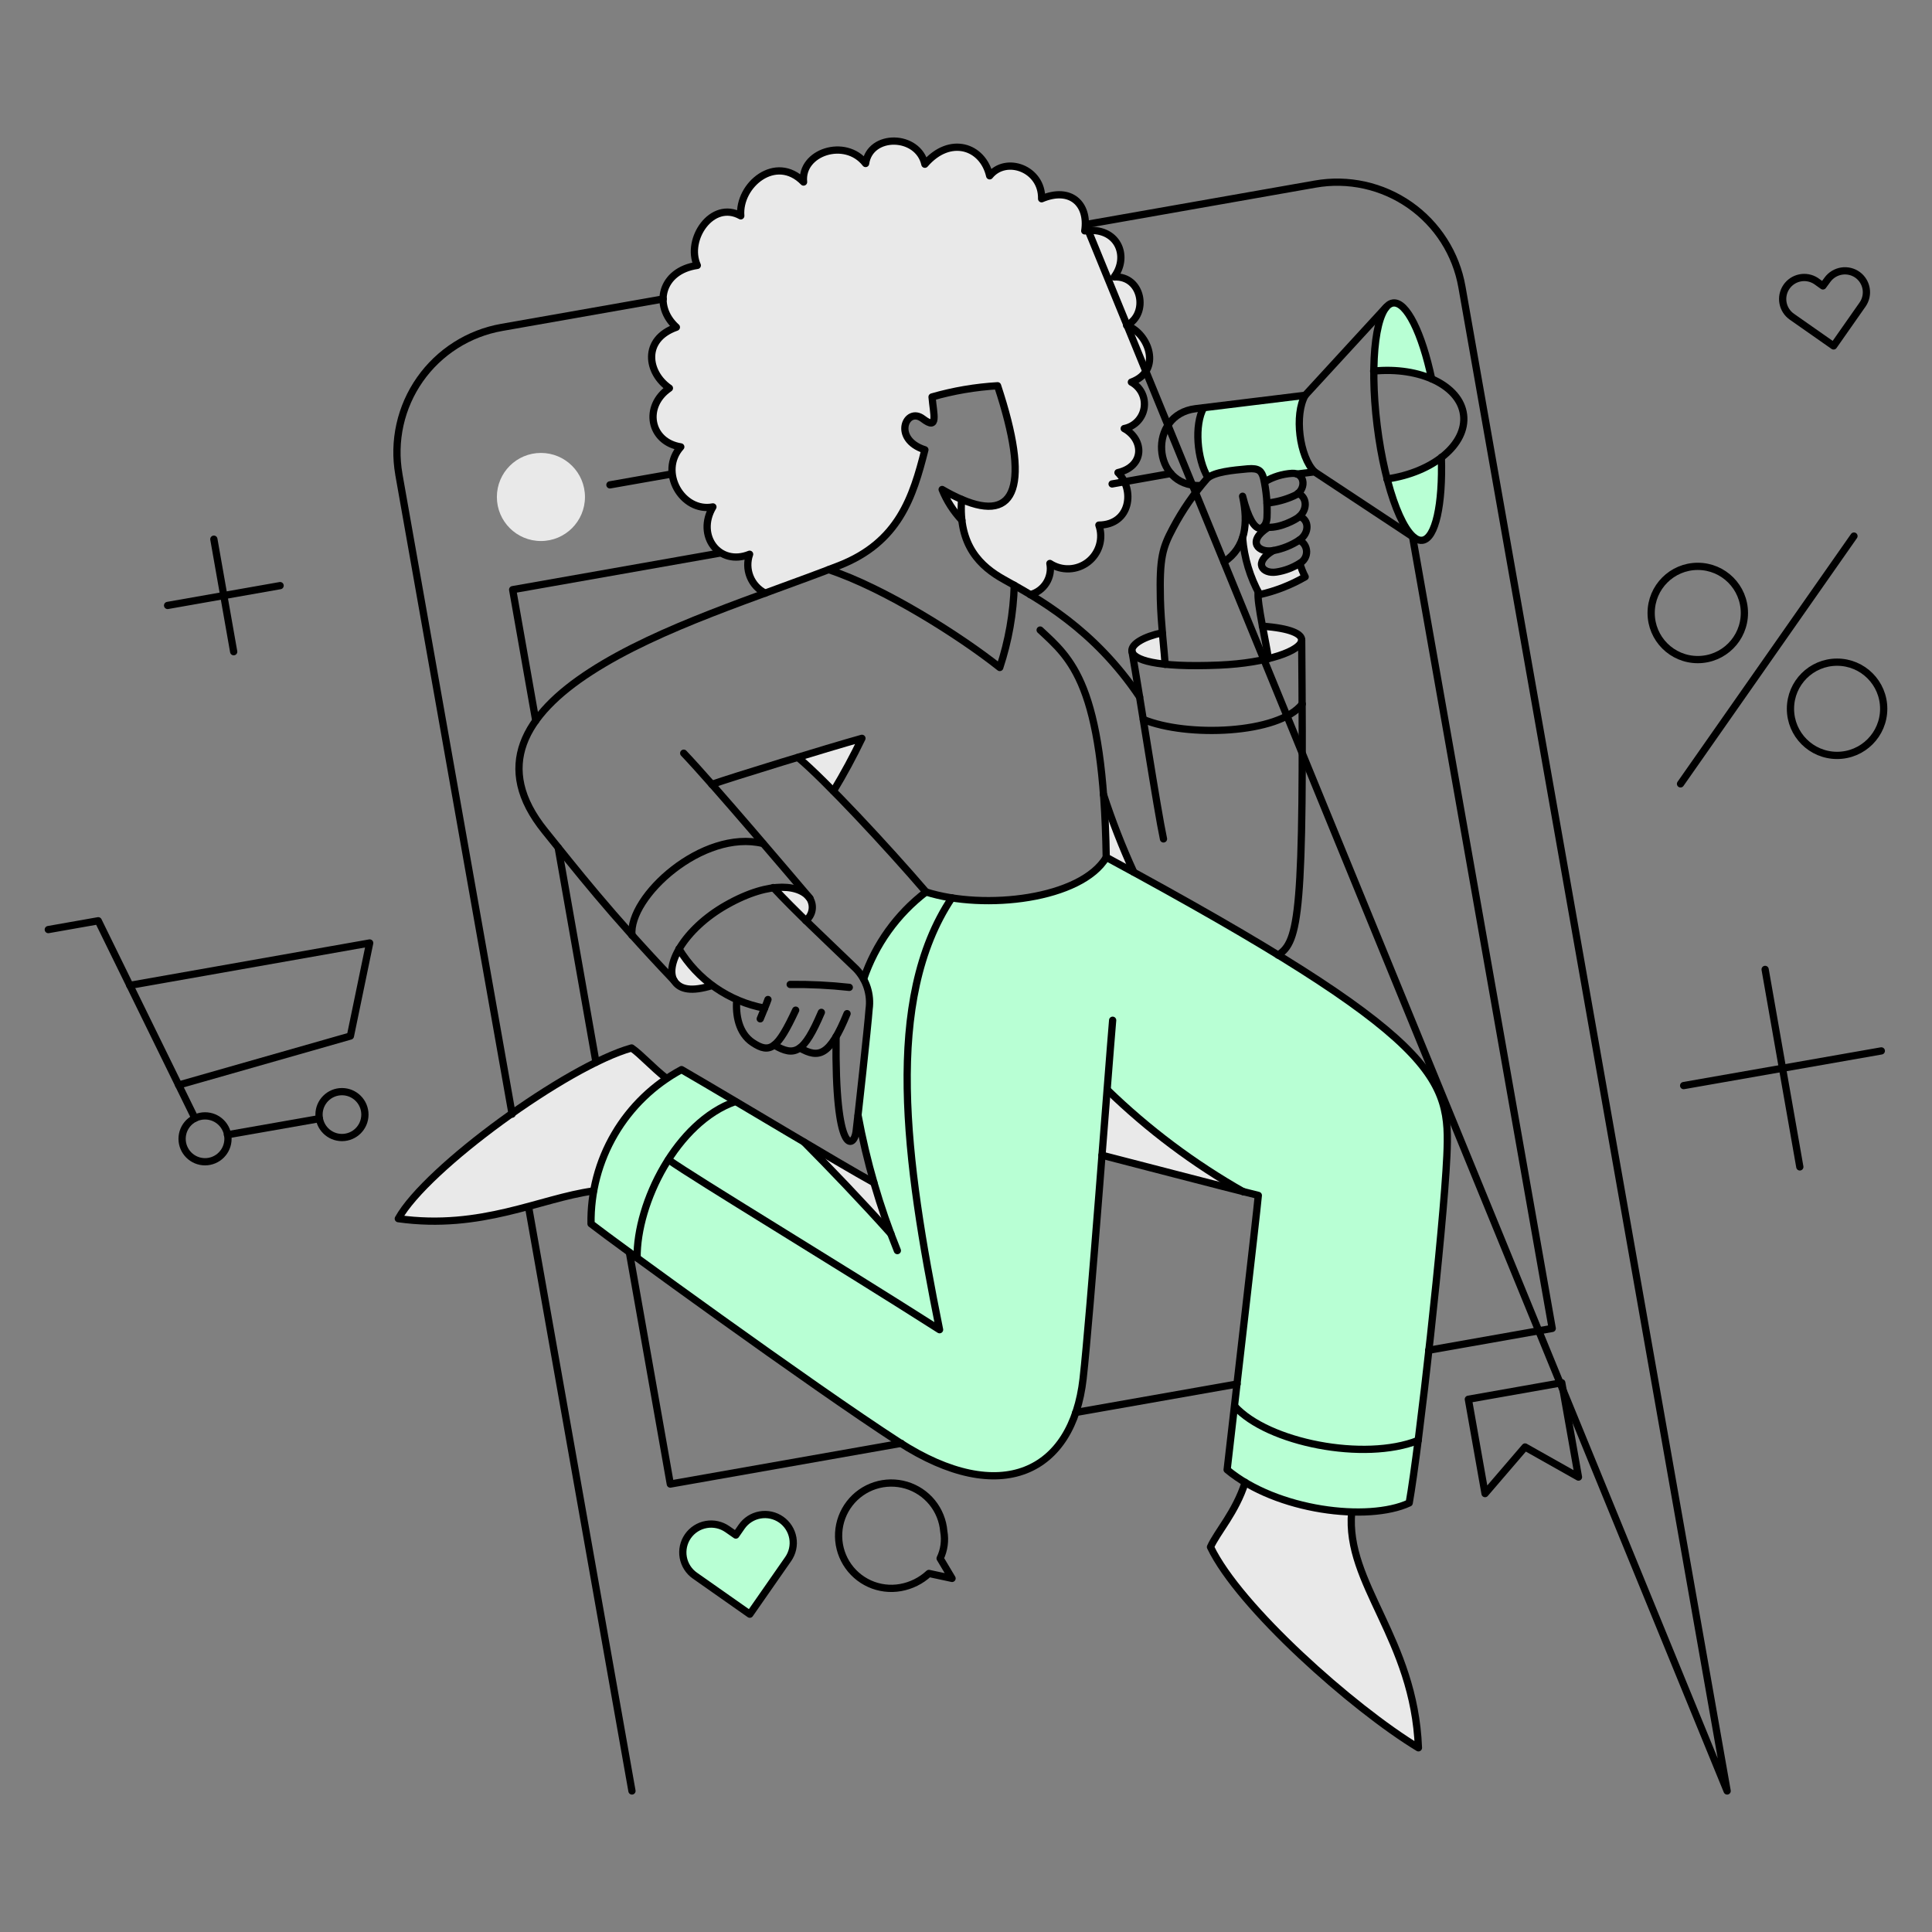 <svg width="400" height="400" viewBox="0 0 400 400" fill="none" xmlns="http://www.w3.org/2000/svg">
<rect x="0" y="0" width="400" height="400" fill="#808080" stroke="none"/>
<path d="M292.058 218C279.166 204.472 245.306 186.444 228.994 177.484C223.45 186.868 203.04 188.108 191.716 184.666C185.714 189.299 181.207 195.595 178.756 202.77C181.601 206.892 178.756 220.89 177.68 231.12C179.176 239.424 181.446 247.57 184.458 255.452C178.258 248.536 171.766 241.734 166.522 236.566C144.122 223.244 149.198 226.166 141.1 221.442C140.035 221.982 139.007 222.592 138.022 223.266C133.114 226.584 129.112 231.074 126.379 236.33C123.645 241.584 122.266 247.44 122.366 253.362C125.528 255.962 168.242 286.962 186.13 298.544C207.296 312.186 222.116 304.776 224.282 285.434C225.376 275.382 229.022 228.284 229.222 225.584C234.794 231.488 252.252 245.452 260.534 247.472C259.99 253.184 254.446 301.218 254.074 304.32C264.274 312.878 283.226 315.14 291.77 311.198C293.866 298.798 298.828 254.25 299.522 239.264C299.864 231.8 299.688 226 292.058 218Z" fill="#B8FFD4"/>
<path d="M288.388 62.728C284.788 63.448 284.388 73.128 284.36 76.826C288.43 76.345 292.558 76.896 296.36 78.426C294.354 68.96 291.162 62.386 288.388 62.728Z" fill="#B8FFD4"/>
<path d="M298.382 94.686C295.076 97.083 291.228 98.624 287.182 99.17C288.08 102.674 290.854 112.086 294.44 111.862C297.2 111.52 298.686 104.376 298.382 94.686Z" fill="#B8FFD4"/>
<path d="M270.224 81.842L249.21 84.426C247.234 87.922 247.81 95.066 250.084 98.866C251.684 97.688 255.284 97.346 258.216 97.042C260.648 96.814 261.142 97.574 261.522 98.942C261.598 99.208 261.636 99.474 261.712 99.778C263.496 98.714 267.194 97.464 268.552 98.144L272.152 97.688C269 94.572 267.944 85.832 270.224 81.842Z" fill="#B8FFD4"/>
<path d="M155.236 334.2L143.874 326.22C142.598 325.328 141.729 323.966 141.458 322.434C141.186 320.9 141.535 319.322 142.427 318.046C143.319 316.772 144.681 315.902 146.214 315.63C147.747 315.36 149.324 315.708 150.6 316.6L152.348 317.816L153.564 316.068C154.456 314.794 155.818 313.924 157.35 313.654C158.882 313.384 160.459 313.732 161.734 314.624C163.009 315.516 163.877 316.878 164.148 318.41C164.419 319.942 164.07 321.52 163.178 322.794L155.236 334.2Z" fill="#B8FFD4"/>
<path d="M111.992 112.014C117.029 112.014 121.112 107.931 121.112 102.894C121.112 97.857 117.029 93.774 111.992 93.774C106.955 93.774 102.872 97.857 102.872 102.894C102.872 107.931 106.955 112.014 111.992 112.014Z" fill="#E9E9E9"/>
<path d="M279.838 313.034C272.094 312.844 264.52 310.728 257.798 306.878C255.784 313.078 251.984 317.176 250.616 320.254C256.544 332.718 280.066 353.654 293.67 361.854C292.848 339.636 279.064 329.3 279.838 313.034Z" fill="#E9E9E9"/>
<path d="M130.764 216.97C132.702 218.262 134.906 220.808 137.984 223.278C134.049 225.978 130.686 229.428 128.091 233.432C125.495 237.438 123.717 241.916 122.86 246.61C111.726 248.092 99.68 254.742 82.46 252.348C88.28 241.822 117.502 220.656 130.764 216.97Z" fill="#E9E9E9"/>
<path d="M180.924 244.9C181.912 248.244 183.09 251.778 184.458 255.464C178.258 248.586 171.766 241.746 166.522 236.502C172.564 240.074 177.884 243.2 180.924 244.9Z" fill="#E9E9E9"/>
<path d="M229.184 225.6C228.842 229.742 228.5 234.378 228.12 239.2C230.666 239.846 248.678 244.558 257.418 246.762C247.15 240.928 237.664 233.818 229.184 225.6Z" fill="#E9E9E9"/>
<path d="M228.462 164.53C230.248 170.002 232.342 175.368 234.732 180.604C232.87 179.578 230.97 178.552 228.994 177.488C228.918 172.624 228.728 168.33 228.462 164.53Z" fill="#E9E9E9"/>
<path d="M140.568 196.488C138.968 199.262 138.63 201.808 139.768 203.288C140.946 204.77 143.074 205.34 147.406 204.01C144.706 201.92 142.392 199.374 140.568 196.488Z" fill="#E9E9E9"/>
<path d="M167.7 186.038C168.128 186.769 168.276 187.632 168.115 188.464C167.954 189.296 167.496 190.041 166.826 190.56C164.356 188.128 162.076 185.848 160.138 183.76C164.512 183.186 166.374 184.434 167.7 186.038Z" fill="#E9E9E9"/>
<path d="M178.454 152.864C176.679 156.598 174.713 160.238 172.564 163.77C169.6 160.77 166.978 158.26 165.192 156.77C170.474 155.182 175.6 153.662 178.454 152.864Z" fill="#E9E9E9"/>
<path d="M240.622 131.014C236.936 131.774 234.238 133.332 234.352 134.776C234.352 136.898 240.928 137.522 241.192 137.55C241.078 136.182 240.85 133.75 240.622 131.014Z" fill="#E9E9E9"/>
<path d="M269.502 132.572C269.428 133.864 266.842 135.346 262.586 136.41C262.434 135.08 261.902 132.382 261.37 129.684C267.184 130.102 269.58 131.242 269.502 132.572Z" fill="#E9E9E9"/>
<path d="M269.122 116.612C267.644 117.551 265.988 118.172 264.258 118.436C261.37 118.892 259.394 116.46 263.612 113.99C260.534 114.59 258.064 112.052 262.548 109.202C262.186 109.198 261.826 109.133 261.484 109.012C260.572 109.962 258.824 109.24 257.152 102.742C257.86 105.455 257.886 108.301 257.228 111.026C257.384 115.097 258.504 119.073 260.496 122.626C260.574 122.804 260.676 122.97 260.8 123.12C264.104 122.357 267.278 121.115 270.224 119.434C269.768 118.53 269.398 117.585 269.122 116.612Z" fill="#E9E9E9"/>
<path d="M234.2 79.106C240.66 76.75 237.81 68.96 233.212 67.364C237.848 65.046 236.442 57.028 230.628 57.332C233.896 52.962 231.274 46.844 224.548 47.794C225.422 42.246 221.622 38.594 215.618 41.144C215.77 34.912 208.218 32.214 204.864 36.394C203.464 30.238 196.618 27.994 191.45 33.994C190.05 27.724 180.088 27.534 179.176 33.842C174.958 28.442 165.686 31.524 166.332 37.68C160.594 31.79 152.804 38.25 153.332 44.68C147.366 41.336 141.856 49.582 144.332 54.94C136.77 56.042 135.132 63.34 140 67.74C132.894 70.248 133.92 77.164 138.556 80.356C133.122 84.08 134.452 91.49 140.912 92.478C136.276 97.678 141.216 106.158 147.562 104.942C144.028 110.832 148.854 117.33 155.162 114.742C154.622 116.248 154.652 117.899 155.247 119.384C155.842 120.868 156.96 122.084 158.39 122.8C162.912 121.166 173.666 117.1 173.666 117.1C186.054 112.274 189.018 102.888 191.412 93.122C184.534 90.922 187.536 84.04 190.994 86.7C194.3 89.246 193.236 85.826 192.894 82.178C197.311 80.885 201.864 80.107 206.46 79.86C212.088 96.806 211.13 105.084 204.282 104.774C200.99 104.304 197.835 103.146 195.022 101.374C195.967 103.745 197.36 105.912 199.126 107.756C199.126 111.702 201.914 116.702 207.828 119.994L209.956 121.172C210.982 121.742 212.122 122.388 213.3 123.11C214.674 122.756 215.862 121.89 216.618 120.689C217.374 119.487 217.642 118.042 217.366 116.65C218.556 117.431 219.96 117.819 221.38 117.759C222.802 117.7 224.168 117.197 225.29 116.32C226.41 115.443 227.226 114.237 227.624 112.872C228.024 111.506 227.984 110.05 227.512 108.708C234.124 108.632 234.998 101.336 231.464 97.84C237.05 96.51 236.822 90.962 232.718 88.72C237.886 87.086 238.152 81.348 234.2 79.106Z" fill="#E9E9E9"/>
<path d="M256.126 286.548L222.724 292.438" stroke="black" stroke-width="1.5" stroke-linecap="round" stroke-linejoin="round"/>
<path d="M292.454 111.102L321.372 275.034L295.798 279.556" stroke="black" stroke-width="1.5" stroke-linecap="round" stroke-linejoin="round"/>
<path d="M230.248 100.196L242.408 98.03" stroke="black" stroke-width="1.5" stroke-linecap="round" stroke-linejoin="round"/>
<path d="M110.928 149.216L106.14 122.084L148.947 114.525" stroke="black" stroke-width="1.5" stroke-linecap="round" stroke-linejoin="round"/>
<path d="M123.392 219.934L115.564 175.474" stroke="black" stroke-width="1.5" stroke-linecap="round" stroke-linejoin="round"/>
<path d="M186.586 298.822L138.782 307.258L130.308 259.302" stroke="black" stroke-width="1.5" stroke-linecap="round" stroke-linejoin="round"/>
<path d="M137.31 61.896L103.898 67.782C100.502 68.377 97.256 69.636 94.346 71.486C91.436 73.336 88.92 75.742 86.94 78.565C84.96 81.388 83.556 84.574 82.808 87.94C82.06 91.306 81.983 94.786 82.58 98.182V98.22L106.03 230.67M357.586 370.8L302.676 59.4C302.08 56.005 300.822 52.761 298.97 49.853C297.12 46.945 294.714 44.431 291.89 42.455C289.066 40.478 285.88 39.078 282.514 38.334C279.15 37.59 275.67 37.517 272.276 38.12L224.796 46.484L357.586 370.8ZM130.84 370.8L109.437 249.912L130.84 370.8Z" stroke="black" stroke-width="1.5" stroke-linecap="round" stroke-linejoin="round"/>
<path d="M351.506 136.562C356.836 136.562 361.158 132.241 361.158 126.91C361.158 121.579 356.836 117.258 351.506 117.258C346.176 117.258 341.854 121.579 341.854 126.91C341.854 132.241 346.176 136.562 351.506 136.562Z" stroke="black" stroke-width="1.5" stroke-linecap="round" stroke-linejoin="round"/>
<path d="M380.348 156.398C385.678 156.398 390 152.077 390 146.746C390 141.415 385.678 137.094 380.348 137.094C375.018 137.094 370.696 141.415 370.696 146.746C370.696 152.077 375.018 156.398 380.348 156.398Z" stroke="black" stroke-width="1.5" stroke-linecap="round" stroke-linejoin="round"/>
<path d="M347.934 162.288L383.844 110.988" stroke="black" stroke-width="1.5" stroke-linecap="round" stroke-linejoin="round"/>
<path d="M384.6 56.914C383.64 56.224 382.448 55.941 381.28 56.126C380.114 56.311 379.068 56.949 378.368 57.902L377.418 59.194C377.418 59.194 376.018 58.206 375.974 58.168C374.992 57.53 373.798 57.305 372.65 57.54C371.502 57.775 370.492 58.451 369.84 59.424C369.186 60.396 368.94 61.586 369.158 62.738C369.374 63.889 370.034 64.909 370.996 65.578L379.622 71.62L385.664 62.994C386.308 62.04 386.556 60.873 386.358 59.74C386.16 58.606 385.53 57.593 384.6 56.914Z" stroke="black" stroke-width="1.5" stroke-linecap="round" stroke-linejoin="round"/>
<path d="M194.642 322.648C195.476 320.912 195.741 318.958 195.402 317.062C195.223 314.868 194.384 312.78 192.997 311.072C191.609 309.364 189.736 308.114 187.626 307.49C185.515 306.866 183.265 306.894 181.171 307.572C179.077 308.25 177.237 309.544 175.893 311.288C174.548 313.03 173.763 315.14 173.639 317.338C173.516 319.534 174.06 321.718 175.2 323.6C176.341 325.484 178.024 326.978 180.029 327.886C182.034 328.794 184.267 329.074 186.434 328.69C188.638 328.302 190.683 327.286 192.324 325.764L197.112 326.79L194.642 322.648Z" stroke="black" stroke-width="1.5" stroke-linecap="round" stroke-linejoin="round"/>
<path d="M307.464 309.234L315.748 299.582L326.806 305.814L323.348 286.282L304.006 289.702L307.464 309.234Z" stroke="black" stroke-width="1.5" stroke-linecap="round" stroke-linejoin="round"/>
<path d="M126.28 100.386L139.062 98.133" stroke="black" stroke-width="1.5" stroke-linecap="round" stroke-linejoin="round"/>
<path d="M42.452 240.53C45.075 240.53 47.202 238.404 47.202 235.78C47.202 233.156 45.075 231.03 42.452 231.03C39.829 231.03 37.702 233.156 37.702 235.78C37.702 238.404 39.829 240.53 42.452 240.53Z" stroke="black" stroke-width="1.5" stroke-linecap="round" stroke-linejoin="round"/>
<path d="M70.8 235.514C73.423 235.514 75.55 233.388 75.55 230.764C75.55 228.14 73.423 226.014 70.8 226.014C68.177 226.014 66.05 228.14 66.05 230.764C66.05 233.388 68.177 235.514 70.8 235.514Z" stroke="black" stroke-width="1.5" stroke-linecap="round" stroke-linejoin="round"/>
<path d="M47.088 234.944L66.126 231.6" stroke="black" stroke-width="1.5" stroke-linecap="round" stroke-linejoin="round"/>
<path d="M10 192.46L20.336 190.636L40.362 231.524" stroke="black" stroke-width="1.5" stroke-linecap="round" stroke-linejoin="round"/>
<path d="M36.98 224.646L72.548 214.5L76.538 195.234L26.872 204.012" stroke="black" stroke-width="1.5" stroke-linecap="round" stroke-linejoin="round"/>
<path d="M44.276 111.634L48.38 134.928" stroke="black" stroke-width="1.5" stroke-linecap="round" stroke-linejoin="round"/>
<path d="M57.994 121.248L34.7 125.352" stroke="black" stroke-width="1.5" stroke-linecap="round" stroke-linejoin="round"/>
<path d="M365.452 200.706L372.634 241.594" stroke="black" stroke-width="1.5" stroke-linecap="round" stroke-linejoin="round"/>
<path d="M389.506 217.578L348.58 224.76" stroke="black" stroke-width="1.5" stroke-linecap="round" stroke-linejoin="round"/>
<path d="M262.586 136.372C262.282 133.56 260.154 124.63 260.496 122.572" stroke="black" stroke-width="1.5" stroke-linecap="round" stroke-linejoin="round"/>
<path d="M257.266 111.368C257.596 115.489 258.8 119.492 260.8 123.11C264.11 122.364 267.286 121.121 270.224 119.424C269.762 118.54 269.394 117.61 269.122 116.65" stroke="black" stroke-width="1.5" stroke-linecap="round" stroke-linejoin="round"/>
<path d="M298.42 94.686C298.724 104.376 297.204 111.528 294.468 111.862C290.974 112.29 286.792 101.64 285.12 88.074C283.448 74.508 284.93 63.152 288.426 62.728C291.2 62.39 294.392 68.96 296.406 78.422" stroke="black" stroke-width="1.5" stroke-linecap="round" stroke-linejoin="round"/>
<path d="M272.162 97.688C269.008 94.572 267.944 85.832 270.224 81.842" stroke="black" stroke-width="1.5" stroke-linecap="round" stroke-linejoin="round"/>
<path d="M250.084 98.866C247.804 95.066 247.234 87.922 249.21 84.426" stroke="black" stroke-width="1.5" stroke-linecap="round" stroke-linejoin="round"/>
<path d="M284.4 76.826C294.014 75.876 302.298 79.826 303.02 85.908C303.742 91.99 296.712 97.802 287.136 99.17" stroke="black" stroke-width="1.5" stroke-linecap="round" stroke-linejoin="round"/>
<path d="M268.552 98.144L272.162 97.688L292.796 111.33" stroke="black" stroke-width="1.5" stroke-linecap="round" stroke-linejoin="round"/>
<path d="M286.944 63.64L270.224 81.84L247.538 84.614C237.582 85.83 238.418 100.802 248.488 100.536" stroke="black" stroke-width="1.5" stroke-linecap="round" stroke-linejoin="round"/>
<path d="M240.622 131.014C236.898 131.774 234.238 133.332 234.352 134.738C234.504 136.6 239.292 138.26 252.44 137.702C262.472 137.276 269.4 134.702 269.502 132.534C269.562 131.24 267.146 130.064 261.37 129.646" stroke="black" stroke-width="1.5" stroke-linecap="round" stroke-linejoin="round"/>
<path d="M166.826 190.6C167.498 190.082 167.957 189.337 168.118 188.504C168.279 187.672 168.13 186.809 167.7 186.078C165.95 183.328 159.79 182.038 150.334 187.408C141.588 192.374 137.322 200.196 139.77 203.33C140.92 204.804 143.076 205.382 147.408 204.052" stroke="black" stroke-width="1.5" stroke-linecap="round" stroke-linejoin="round"/>
<path d="M160.1 183.758C164.546 188.546 170.674 194.274 177.238 200.592C178.292 201.69 179.082 203.014 179.549 204.462C180.017 205.91 180.149 207.446 179.936 208.952C179.708 212.296 177.58 231.6 177.238 234.336C176.782 237.754 172.838 239.578 173.096 214.652" stroke="black" stroke-width="1.5" stroke-linecap="round" stroke-linejoin="round"/>
<path d="M140.568 196.45C142.491 199.632 145.065 202.37 148.121 204.488C151.177 206.604 154.646 208.052 158.3 208.734" stroke="black" stroke-width="1.5" stroke-linecap="round" stroke-linejoin="round"/>
<path d="M159 206.938C158.772 207.66 157.556 210.51 157.4 210.938" stroke="black" stroke-width="1.5" stroke-linecap="round" stroke-linejoin="round"/>
<path d="M152.538 207.014C152.272 210.092 152.918 213.928 155.844 215.868C159.454 218.268 161.012 217.122 164.736 209.142" stroke="black" stroke-width="1.5" stroke-linecap="round" stroke-linejoin="round"/>
<path d="M160.29 216.362C164.546 218.87 166.446 218.034 170.056 209.598" stroke="black" stroke-width="1.5" stroke-linecap="round" stroke-linejoin="round"/>
<path d="M165.61 216.97C169.486 219.17 171.766 218.718 175.376 209.864" stroke="black" stroke-width="1.5" stroke-linecap="round" stroke-linejoin="round"/>
<path d="M163.6 203.822C167.687 203.774 171.773 203.974 175.836 204.422" stroke="black" stroke-width="1.5" stroke-linecap="round" stroke-linejoin="round"/>
<path d="M141.556 155.942C147.712 162.4 164.242 181.934 167.7 186" stroke="black" stroke-width="1.5" stroke-linecap="round" stroke-linejoin="round"/>
<path d="M147.37 162.4C151.436 160.956 171.5 154.8 178.454 152.862C176.668 156.586 174.692 160.234 172.564 163.768" stroke="black" stroke-width="1.5" stroke-linecap="round" stroke-linejoin="round"/>
<path d="M177.656 230.954C179.418 240.526 182.142 249.896 185.788 258.922" stroke="black" stroke-width="1.5" stroke-linecap="round" stroke-linejoin="round"/>
<path d="M165.2 156.816C170.672 161.338 183.744 175.36 191.724 184.67C185.723 189.257 181.225 195.527 178.804 202.682" stroke="black" stroke-width="1.5" stroke-linecap="round" stroke-linejoin="round"/>
<path d="M130.84 193.638C130.08 185.658 145.47 171.598 157.972 174.638" stroke="black" stroke-width="1.5" stroke-linecap="round" stroke-linejoin="round"/>
<path d="M241.23 137.55C241.078 135.042 240.356 129.038 240.242 123.984C240.052 115.548 240.656 113.456 242.826 109.384C244.794 105.658 247.192 102.177 249.97 99.01C251.47 97.7 255.252 97.348 258.292 97.072C260.724 96.852 261.196 97.598 261.598 98.972C262.196 101.652 262.44 104.399 262.32 107.142C262.24 109.46 259.66 112.196 257.266 102.742C258.482 108.404 257.912 113.342 253.428 116.342" stroke="black" stroke-width="1.5" stroke-linecap="round" stroke-linejoin="round"/>
<path d="M269.084 106.922C271.098 107.644 271.118 110.408 269.008 111.824C267.374 112.905 265.536 113.642 263.608 113.99C260.524 114.566 258.06 112.052 262.544 109.202" stroke="black" stroke-width="1.5" stroke-linecap="round" stroke-linejoin="round"/>
<path d="M269 111.824C269.446 112.04 269.822 112.375 270.09 112.791C270.356 113.207 270.504 113.689 270.516 114.183C270.528 114.678 270.404 115.166 270.156 115.594C269.908 116.023 269.548 116.375 269.114 116.612C267.638 117.553 265.982 118.174 264.25 118.436C261.36 118.884 259.386 116.46 263.604 113.99" stroke="black" stroke-width="1.5" stroke-linecap="round" stroke-linejoin="round"/>
<path d="M261.864 99.74C263.584 98.715 265.526 98.119 267.526 98C270.336 97.834 270.566 101.6 267.868 102.674C266.112 103.467 264.238 103.968 262.32 104.156" stroke="black" stroke-width="1.5" stroke-linecap="round" stroke-linejoin="round"/>
<path d="M268.742 102.134C270.756 102.97 270.756 105.858 268.552 107.302C267.45 108.024 263.992 109.702 261.636 109.012" stroke="black" stroke-width="1.5" stroke-linecap="round" stroke-linejoin="round"/>
<path d="M215.352 130.444C221.66 136.334 228.462 141.502 229.032 177.488C298.724 215.146 300.282 223.392 299.56 239.276C298.876 254.324 293.784 299.848 291.76 311.172C283.248 315.124 264.324 312.844 254.064 304.294C255.356 292.894 260.144 251.74 260.524 247.494C254.102 245.936 231.036 239.894 228.148 239.172" stroke="black" stroke-width="1.5" stroke-linecap="round" stroke-linejoin="round"/>
<path d="M255.632 291.146C262.472 298.708 282.46 302.66 293.632 298.214" stroke="black" stroke-width="1.5" stroke-linecap="round" stroke-linejoin="round"/>
<path d="M230.362 211.232C229.45 221.832 225.714 272.41 224.244 285.446C222.062 304.786 207.244 312.226 186.092 298.556C168.256 287.026 126.66 256.756 122.366 253.374C122.265 246.848 123.959 240.42 127.263 234.79C130.567 229.162 135.353 224.548 141.1 221.454C152.766 228.218 173.552 240.796 180.924 244.854" stroke="black" stroke-width="1.5" stroke-linecap="round" stroke-linejoin="round"/>
<path d="M131.904 260.442C131.79 248.966 140.15 232.284 152.234 228.066" stroke="black" stroke-width="1.5" stroke-linecap="round" stroke-linejoin="round"/>
<path d="M191.716 184.67C203.952 188.546 223.864 186.152 229.032 177.526" stroke="black" stroke-width="1.5" stroke-linecap="round" stroke-linejoin="round"/>
<path d="M197.074 185.886C182.938 207.052 187.422 240.15 194.528 275.3C172.412 261.2 144.216 244.216 138.4 240.112" stroke="black" stroke-width="1.5" stroke-linecap="round" stroke-linejoin="round"/>
<path d="M257.8 306.916C255.824 313.116 251.986 317.214 250.618 320.292C256.546 332.718 280.106 353.656 293.672 361.864C292.798 339.264 278.548 327.892 279.84 313.11" stroke="black" stroke-width="1.5" stroke-linecap="round" stroke-linejoin="round"/>
<path d="M137.984 223.278C134.906 220.846 132.702 218.3 130.764 216.97C117.502 220.656 88.28 241.822 82.466 252.31C99.68 254.71 111.764 248.092 122.866 246.572" stroke="black" stroke-width="1.5" stroke-linecap="round" stroke-linejoin="round"/>
<path d="M269.502 132.572C269.996 189.154 268.97 194.972 264.6 197.742" stroke="black" stroke-width="1.5" stroke-linecap="round" stroke-linejoin="round"/>
<path d="M234.352 134.776C235.91 143.592 239.596 167.684 240.888 173.688" stroke="black" stroke-width="1.5" stroke-linecap="round" stroke-linejoin="round"/>
<path d="M236.708 148.95C245.708 152.674 264.752 151.99 269.616 145.75" stroke="black" stroke-width="1.5" stroke-linecap="round" stroke-linejoin="round"/>
<path d="M229.222 225.6C237.694 233.828 247.182 240.94 257.456 246.766" stroke="black" stroke-width="1.5" stroke-linecap="round" stroke-linejoin="round"/>
<path d="M166.522 236.502C171.722 241.746 178.264 248.548 184.458 255.464" stroke="black" stroke-width="1.5" stroke-linecap="round" stroke-linejoin="round"/>
<path d="M228.462 164.492C230.242 169.966 232.334 175.333 234.732 180.566" stroke="black" stroke-width="1.5" stroke-linecap="round" stroke-linejoin="round"/>
<path d="M199.09 103.4C197.707 102.796 196.361 102.109 195.06 101.344C196.018 103.702 197.403 105.862 199.146 107.716" stroke="black" stroke-width="1.5" stroke-linecap="round" stroke-linejoin="round"/>
<path d="M139.566 203.036C126.086 188.862 119.438 180.25 112.79 172.016C102.15 158.83 108.494 147.996 122.29 139.07C136.69 129.756 157.09 123.592 173.704 117.106C186.088 112.27 189.018 102.894 191.488 93.128C184.61 90.928 187.604 84.058 191.07 86.706C194.368 89.224 193.27 85.794 192.97 82.184C197.392 80.912 201.942 80.135 206.536 79.866C213.354 100.49 210.472 108.294 199.09 103.392C198.356 112.992 203.072 117.33 207.866 119.992C214.82 123.868 226.486 130.176 235.948 144.312" stroke="black" stroke-width="1.5" stroke-linecap="round" stroke-linejoin="round"/>
<path d="M171.576 117.942C183.09 121.742 198.776 131.66 206.992 138.196C208.814 132.697 209.824 126.962 209.992 121.172" stroke="black" stroke-width="1.5" stroke-linecap="round" stroke-linejoin="round"/>
<path d="M158.428 122.8C157.002 122.081 155.888 120.867 155.294 119.385C154.7 117.903 154.666 116.255 155.2 114.75C148.892 117.334 144.066 110.874 147.6 104.95C141.254 106.166 136.314 97.692 140.95 92.524C134.49 91.498 133.15 84.088 138.594 80.364C133.958 77.164 132.932 70.256 140.038 67.748C135.174 63.348 136.808 56.044 144.37 54.948C141.9 49.59 147.41 41.348 153.37 44.688C152.838 38.304 160.628 31.806 166.37 37.688C165.724 31.532 174.996 28.454 179.214 33.85C180.126 27.542 190.082 27.732 191.488 34.002C196.656 28.002 203.488 30.24 204.902 36.402C208.246 32.222 215.808 34.92 215.656 41.152C221.656 38.606 225.456 42.254 224.586 47.802C231.312 46.852 233.934 52.97 230.666 57.34C236.518 57.036 237.886 65.054 233.25 67.372C237.85 68.972 240.698 76.758 234.238 79.114C235.174 79.621 235.93 80.406 236.404 81.36C236.878 82.314 237.044 83.39 236.882 84.443C236.72 85.495 236.236 86.472 235.498 87.239C234.76 88.006 233.802 88.526 232.756 88.728C236.86 90.97 237.088 96.528 231.464 97.848C234.998 101.344 234.124 108.648 227.512 108.716C227.984 110.058 228.024 111.514 227.626 112.88C227.226 114.245 226.41 115.451 225.29 116.328C224.168 117.205 222.802 117.708 221.38 117.767C219.96 117.827 218.556 117.439 217.366 116.658C217.642 118.05 217.374 119.495 216.618 120.697C215.862 121.898 214.674 122.764 213.3 123.118" stroke="black" stroke-width="1.5" stroke-linecap="round" stroke-linejoin="round"/>
<path d="M155.236 334.2L143.874 326.22C142.598 325.328 141.729 323.966 141.458 322.434C141.186 320.9 141.535 319.322 142.427 318.046C143.319 316.772 144.681 315.902 146.214 315.63C147.747 315.36 149.324 315.708 150.6 316.6L152.348 317.816L153.564 316.068C154.456 314.794 155.818 313.924 157.35 313.654C158.882 313.384 160.459 313.732 161.734 314.624C163.009 315.516 163.877 316.878 164.148 318.41C164.419 319.942 164.07 321.52 163.178 322.794L155.236 334.2Z" stroke="black" stroke-width="1.5" stroke-linejoin="round"/>
</svg>
